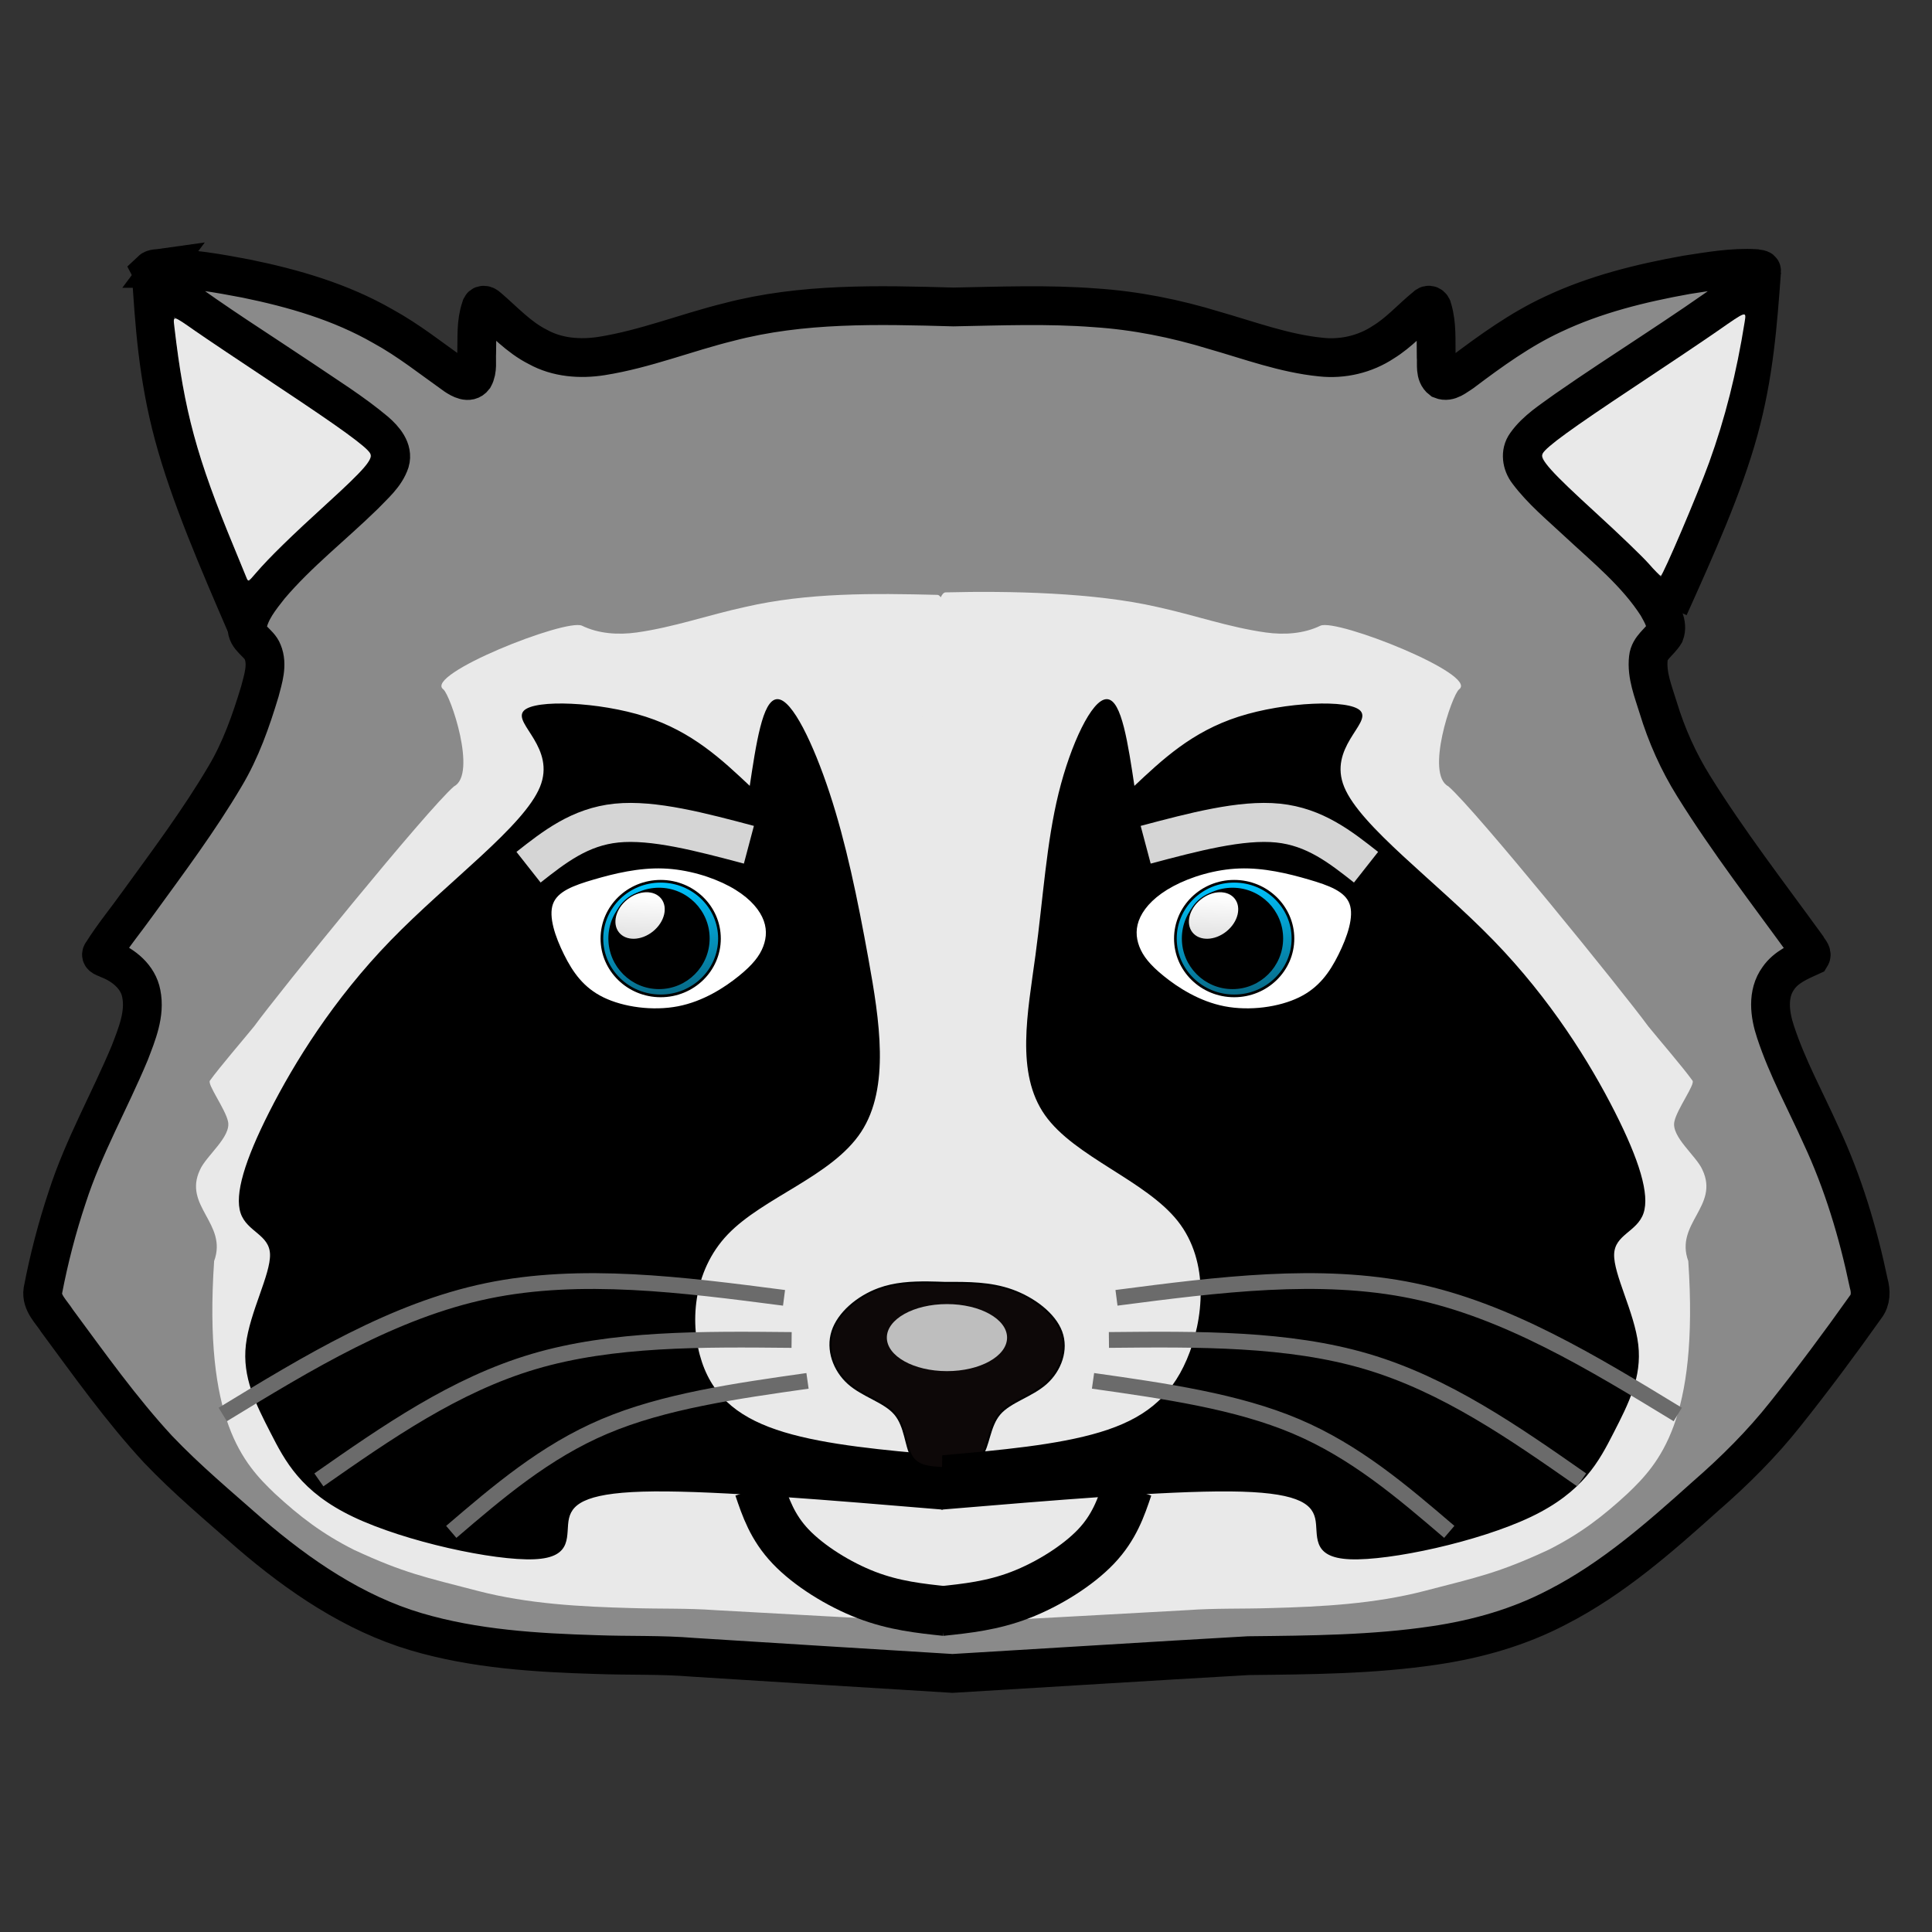 <?xml version="1.0" encoding="UTF-8" standalone="no"?>
<svg
   xmlns:dc="http://purl.org/dc/elements/1.1/"
   xmlns:cc="http://creativecommons.org/ns#"
   xmlns:rdf="http://www.w3.org/1999/02/22-rdf-syntax-ns#"
   xmlns:svg="http://www.w3.org/2000/svg"
   xmlns="http://www.w3.org/2000/svg"
   xmlns:xlink="http://www.w3.org/1999/xlink"
   xmlns:sodipodi="http://sodipodi.sourceforge.net/DTD/sodipodi-0.dtd"
   xmlns:inkscape="http://www.inkscape.org/namespaces/inkscape"
   width="1024"
   height="1024"
   viewBox="0 0 270.933 270.933"
   version="1.1"
   id="svg8"
   inkscape:version="1.0.1 (3bc2e813f5, 2020-09-07)"
   sodipodi:docname="trash_panda.svg">
  <rect x="0" y="0" width="270.933" height="270.933" fill="#333333" stroke="none"/>
  <defs
     id="defs2">
    <inkscape:path-effect
       effect="bspline"
       id="path-effect13161"
       is_visible="true"
       lpeversion="1"
       weight="33.333"
       steps="2"
       helper_size="0"
       apply_no_weight="true"
       apply_with_weight="true"
       only_selected="false" />
    <inkscape:path-effect
       effect="bspline"
       id="path-effect13142"
       is_visible="true"
       lpeversion="1"
       weight="33.333"
       steps="2"
       helper_size="0"
       apply_no_weight="true"
       apply_with_weight="true"
       only_selected="false" />
    <inkscape:path-effect
       effect="bspline"
       id="path-effect13104"
       is_visible="true"
       lpeversion="1"
       weight="33.333"
       steps="2"
       helper_size="0"
       apply_no_weight="true"
       apply_with_weight="true"
       only_selected="false" />
    <inkscape:path-effect
       effect="bspline"
       id="path-effect13100"
       is_visible="true"
       lpeversion="1"
       weight="33.333"
       steps="2"
       helper_size="0"
       apply_no_weight="true"
       apply_with_weight="true"
       only_selected="false" />
    <inkscape:path-effect
       effect="bspline"
       id="path-effect13081"
       is_visible="true"
       lpeversion="1"
       weight="33.333"
       steps="2"
       helper_size="0"
       apply_no_weight="true"
       apply_with_weight="true"
       only_selected="false" />
    <inkscape:path-effect
       effect="bspline"
       id="path-effect13077"
       is_visible="true"
       lpeversion="1"
       weight="33.333"
       steps="2"
       helper_size="0"
       apply_no_weight="true"
       apply_with_weight="true"
       only_selected="false" />
    <inkscape:path-effect
       effect="bspline"
       id="path-effect13058"
       is_visible="true"
       lpeversion="1"
       weight="33.333"
       steps="2"
       helper_size="0"
       apply_no_weight="true"
       apply_with_weight="true"
       only_selected="false" />
    <inkscape:path-effect
       effect="bspline"
       id="path-effect13053"
       is_visible="true"
       lpeversion="1"
       weight="33.333"
       steps="2"
       helper_size="0"
       apply_no_weight="true"
       apply_with_weight="true"
       only_selected="false" />
    <inkscape:path-effect
       effect="bspline"
       id="path-effect13051"
       is_visible="true"
       lpeversion="1"
       weight="33.333"
       steps="2"
       helper_size="0"
       apply_no_weight="true"
       apply_with_weight="true"
       only_selected="false" />
    <inkscape:path-effect
       effect="bspline"
       id="path-effect13049"
       is_visible="true"
       lpeversion="1"
       weight="33.333"
       steps="2"
       helper_size="0"
       apply_no_weight="true"
       apply_with_weight="true"
       only_selected="false" />
    <inkscape:path-effect
       effect="bspline"
       id="path-effect13020"
       is_visible="true"
       lpeversion="1"
       weight="33.333"
       steps="2"
       helper_size="0"
       apply_no_weight="true"
       apply_with_weight="true"
       only_selected="false" />
    <inkscape:path-effect
       effect="bspline"
       id="path-effect13001"
       is_visible="true"
       lpeversion="1"
       weight="33.333"
       steps="2"
       helper_size="0"
       apply_no_weight="true"
       apply_with_weight="true"
       only_selected="false" />
    <inkscape:path-effect
       effect="bspline"
       id="path-effect12982"
       is_visible="true"
       lpeversion="1"
       weight="33.333"
       steps="2"
       helper_size="0"
       apply_no_weight="true"
       apply_with_weight="true"
       only_selected="false" />
    <inkscape:path-effect
       effect="bspline"
       id="path-effect12978"
       is_visible="true"
       lpeversion="1"
       weight="33.333"
       steps="2"
       helper_size="0"
       apply_no_weight="true"
       apply_with_weight="true"
       only_selected="false" />
    <inkscape:path-effect
       effect="bspline"
       id="path-effect12906"
       is_visible="true"
       lpeversion="1"
       weight="33.333"
       steps="2"
       helper_size="0"
       apply_no_weight="true"
       apply_with_weight="true"
       only_selected="false" />
    <inkscape:path-effect
       effect="bspline"
       id="path-effect12887"
       is_visible="true"
       lpeversion="1"
       weight="33.333"
       steps="2"
       helper_size="0"
       apply_no_weight="true"
       apply_with_weight="true"
       only_selected="false" />
    <linearGradient
       inkscape:collect="always"
       id="linearGradient12777">
      <stop
         style="stop-color:#ffffff;stop-opacity:1;"
         offset="0"
         id="stop12773" />
      <stop
         style="stop-color:#e3e3e3;stop-opacity:1"
         offset="1"
         id="stop12775" />
    </linearGradient>
    <linearGradient
       inkscape:collect="always"
       id="linearGradient12769">
      <stop
         style="stop-color:#00c4ff;stop-opacity:1"
         offset="0"
         id="stop12765" />
      <stop
         style="stop-color:#086682;stop-opacity:1"
         offset="1"
         id="stop12767" />
    </linearGradient>
    <inkscape:path-effect
       effect="bspline"
       id="path-effect1202"
       is_visible="true"
       lpeversion="1"
       weight="33.333"
       steps="2"
       helper_size="0"
       apply_no_weight="true"
       apply_with_weight="true"
       only_selected="false" />
    <inkscape:path-effect
       effect="bspline"
       id="path-effect1183"
       is_visible="true"
       lpeversion="1"
       weight="33.333"
       steps="2"
       helper_size="0"
       apply_no_weight="true"
       apply_with_weight="true"
       only_selected="false" />
    <inkscape:path-effect
       effect="bspline"
       id="path-effect1164"
       is_visible="true"
       lpeversion="1"
       weight="33.333"
       steps="2"
       helper_size="0"
       apply_no_weight="true"
       apply_with_weight="true"
       only_selected="false" />
    <inkscape:path-effect
       effect="bspline"
       id="path-effect1145"
       is_visible="true"
       lpeversion="1"
       weight="33.333"
       steps="2"
       helper_size="0"
       apply_no_weight="true"
       apply_with_weight="true"
       only_selected="false" />
    <inkscape:path-effect
       effect="bspline"
       id="path-effect1125"
       is_visible="true"
       lpeversion="1"
       weight="33.333"
       steps="2"
       helper_size="0"
       apply_no_weight="true"
       apply_with_weight="true"
       only_selected="false" />
    <inkscape:path-effect
       effect="bspline"
       id="path-effect1106"
       is_visible="true"
       lpeversion="1"
       weight="33.333"
       steps="2"
       helper_size="0"
       apply_no_weight="true"
       apply_with_weight="true"
       only_selected="false" />
    <inkscape:path-effect
       effect="bspline"
       id="path-effect1069"
       is_visible="true"
       lpeversion="1"
       weight="33.333"
       steps="2"
       helper_size="0"
       apply_no_weight="true"
       apply_with_weight="true"
       only_selected="false" />
    <inkscape:path-effect
       effect="bspline"
       id="path-effect1040"
       is_visible="true"
       lpeversion="1"
       weight="33.333"
       steps="2"
       helper_size="0"
       apply_no_weight="true"
       apply_with_weight="true"
       only_selected="false" />
    <inkscape:path-effect
       effect="bspline"
       id="path-effect1021"
       is_visible="true"
       lpeversion="1"
       weight="33.333"
       steps="2"
       helper_size="0"
       apply_no_weight="true"
       apply_with_weight="true"
       only_selected="false" />
    <inkscape:path-effect
       effect="bspline"
       id="path-effect1002"
       is_visible="true"
       lpeversion="1"
       weight="33.333"
       steps="2"
       helper_size="0"
       apply_no_weight="true"
       apply_with_weight="true"
       only_selected="false" />
    <inkscape:path-effect
       effect="bspline"
       id="path-effect982"
       is_visible="true"
       lpeversion="1"
       weight="33.333"
       steps="2"
       helper_size="0"
       apply_no_weight="true"
       apply_with_weight="true"
       only_selected="false" />
    <inkscape:path-effect
       effect="bspline"
       id="path-effect978"
       is_visible="true"
       lpeversion="1"
       weight="33.333"
       steps="2"
       helper_size="0"
       apply_no_weight="true"
       apply_with_weight="true"
       only_selected="false" />
    <inkscape:path-effect
       effect="powerstroke"
       id="path-effect970"
       is_visible="true"
       lpeversion="1"
       offset_points="3,0.132"
       sort_points="true"
       interpolator_type="CubicBezierJohan"
       interpolator_beta="0.2"
       start_linecap_type="zerowidth"
       linejoin_type="extrp_arc"
       miter_limit="4"
       scale_width="1"
       end_linecap_type="zerowidth" />
    <inkscape:path-effect
       effect="powerstroke"
       id="path-effect964"
       is_visible="true"
       lpeversion="1"
       offset_points="0,0.132"
       sort_points="true"
       interpolator_type="CubicBezierJohan"
       interpolator_beta="0.2"
       start_linecap_type="zerowidth"
       linejoin_type="extrp_arc"
       miter_limit="4"
       scale_width="1"
       end_linecap_type="zerowidth" />
    <inkscape:path-effect
       effect="skeletal"
       id="path-effect958"
       is_visible="true"
       lpeversion="1"
       pattern="M 0,5 C 0,2.24 2.24,0 5,0 7.76,0 10,2.24 10,5 10,7.76 7.76,10 5,10 2.24,10 0,7.76 0,5 Z"
       copytype="single_stretched"
       prop_scale="1"
       scale_y_rel="false"
       spacing="0"
       normal_offset="0"
       tang_offset="0"
       prop_units="false"
       vertical_pattern="false"
       hide_knot="false"
       fuse_tolerance="0" />
    <inkscape:path-effect
       effect="bspline"
       id="path-effect940"
       is_visible="true"
       lpeversion="1"
       weight="33.333"
       steps="2"
       helper_size="0"
       apply_no_weight="true"
       apply_with_weight="true"
       only_selected="false" />
    <inkscape:path-effect
       effect="bspline"
       id="path-effect936"
       is_visible="true"
       lpeversion="1"
       weight="33.333"
       steps="2"
       helper_size="0"
       apply_no_weight="true"
       apply_with_weight="true"
       only_selected="false" />
    <inkscape:path-effect
       effect="bspline"
       id="path-effect932"
       is_visible="true"
       lpeversion="1"
       weight="33.333"
       steps="2"
       helper_size="0"
       apply_no_weight="true"
       apply_with_weight="true"
       only_selected="false" />
    <inkscape:path-effect
       effect="bspline"
       id="path-effect930"
       is_visible="true"
       lpeversion="1"
       weight="33.333"
       steps="2"
       helper_size="0"
       apply_no_weight="true"
       apply_with_weight="true"
       only_selected="false" />
    <inkscape:path-effect
       effect="bspline"
       id="path-effect928"
       is_visible="true"
       lpeversion="1"
       weight="33.333"
       steps="2"
       helper_size="0"
       apply_no_weight="true"
       apply_with_weight="true"
       only_selected="false" />
    <inkscape:path-effect
       effect="bspline"
       id="path-effect899"
       is_visible="true"
       lpeversion="1"
       weight="33.333"
       steps="2"
       helper_size="0"
       apply_no_weight="true"
       apply_with_weight="true"
       only_selected="false" />
    <inkscape:path-effect
       effect="bspline"
       id="path-effect891"
       is_visible="true"
       lpeversion="1"
       weight="33.333"
       steps="2"
       helper_size="0"
       apply_no_weight="true"
       apply_with_weight="true"
       only_selected="false" />
    <inkscape:path-effect
       effect="bspline"
       id="path-effect865"
       is_visible="true"
       lpeversion="1"
       weight="33.333"
       steps="2"
       helper_size="0"
       apply_no_weight="true"
       apply_with_weight="true"
       only_selected="false" />
    <linearGradient
       inkscape:collect="always"
       xlink:href="#linearGradient12769"
       id="linearGradient12771"
       x1="94.157"
       y1="101.649"
       x2="95.381"
       y2="117.558"
       gradientUnits="userSpaceOnUse"
       gradientTransform="matrix(1.034,0,0,1.034,-5.581,18.513)" />
    <linearGradient
       inkscape:collect="always"
       xlink:href="#linearGradient12777"
       id="linearGradient12779"
       x1="138.401"
       y1="-6.948"
       x2="142.584"
       y2="-3.272"
       gradientUnits="userSpaceOnUse"
       gradientTransform="matrix(1.034,0,0,1.034,10.934,15.948)" />
    <linearGradient
       inkscape:collect="always"
       xlink:href="#linearGradient12769"
       id="linearGradient12771-9"
       x1="94.157"
       y1="101.649"
       x2="95.381"
       y2="117.558"
       gradientUnits="userSpaceOnUse"
       gradientTransform="matrix(1.034,0,0,1.034,74.841,18.513)" />
    <linearGradient
       inkscape:collect="always"
       xlink:href="#linearGradient12777"
       id="linearGradient12779-8"
       x1="138.401"
       y1="-6.948"
       x2="142.584"
       y2="-3.272"
       gradientUnits="userSpaceOnUse"
       gradientTransform="matrix(1.034,0,0,1.034,61.315,-46.738)" />
  </defs>
  <sodipodi:namedview
     id="base"
     pagecolor="#ffffff"
     bordercolor="#666666"
     borderopacity="1.0"
     inkscape:pageopacity="0.0"
     inkscape:pageshadow="2"
     inkscape:zoom="0.49497475"
     inkscape:cx="569.38058"
     inkscape:cy="613.46158"
     inkscape:document-units="mm"
     inkscape:current-layer="layer1"
     inkscape:document-rotation="0"
     showgrid="false"
     units="px"
     inkscape:window-width="1920"
     inkscape:window-height="1008"
     inkscape:window-x="0"
     inkscape:window-y="28"
     inkscape:window-maximized="1"
     inkscape:snap-others="true"
     inkscape:object-nodes="true"
     inkscape:snap-nodes="true"
     inkscape:snap-global="true" />
  <g
     inkscape:label="Layer 1"
     inkscape:groupmode="layer"
     id="layer1">
    <path
       id="path976-7"
       style="fill:#8a8a8a;fill-opacity:1;stroke:#000000;stroke-width:5.44;stroke-linecap:butt;stroke-linejoin:miter;stroke-miterlimit:4;stroke-dasharray:none;stroke-opacity:1"
       d="m 22.608,37.616 c -0.45,0.064 -1.062,0.002 -1.399,0.323 0.673,1.3 1.995,2.114 3.095,3.031 5.815,4.314 11.958,8.16 17.967,12.192 3.516,2.385 7.144,4.634 10.405,7.369 1.179,1.032 2.503,2.518 2.011,4.216 -0.635,1.915 -2.268,3.262 -3.616,4.68 -4.385,4.286 -9.268,8.08 -13.247,12.769 -1.341,1.71 -2.839,3.514 -3.176,5.729 -0.11,1.561 1.683,2.183 2.183,3.501 0.744,1.79 0.07,3.765 -0.389,5.539 -1.245,4.116 -2.674,8.214 -4.894,11.92 -3.64,6.167 -7.941,11.909 -12.142,17.698 -1.661,2.331 -3.497,4.546 -5.022,6.969 -0.53,0.617 0.452,0.74 0.841,0.969 2.123,0.828 4.144,2.468 4.587,4.811 0.578,2.863 -0.611,5.688 -1.615,8.313 -2.826,6.775 -6.497,13.197 -8.759,20.206 -1.443,4.322 -2.571,8.678 -3.427,13.139 -0.255,1.706 1.183,2.959 2.013,4.271 4.526,6.124 8.95,12.359 14.125,17.963 4.033,4.235 8.523,7.986 12.897,11.843 6.865,5.898 14.605,11.183 23.325,13.765 8.214,2.421 16.795,2.941 25.31,3.199 4.52,0.167 9.05,0.002 13.56,0.381 12.112,0.749 24.224,1.532 36.336,2.26 13.83,-0.824 27.658,-1.702 41.489,-2.492 8.727,-0.095 17.521,-0.151 26.128,-1.441 6.007,-0.892 11.864,-2.554 17.253,-5.394 7.721,-3.964 14.281,-9.741 20.696,-15.5 4.07,-3.538 7.911,-7.352 11.259,-11.588 3.89,-4.878 7.618,-9.887 11.225,-14.977 0.75,-0.949 0.751,-2.207 0.431,-3.322 -1.485,-7.099 -3.59,-14.133 -6.688,-20.75 -2.157,-4.821 -4.734,-9.476 -6.382,-14.508 -0.81,-2.414 -1.192,-5.339 0.405,-7.527 1.078,-1.564 2.878,-2.322 4.543,-3.079 0.256,-0.417 -0.39,-0.953 -0.571,-1.361 -5.377,-7.422 -10.999,-14.684 -15.844,-22.474 -2.15,-3.44 -3.811,-7.167 -4.991,-11.046 -0.683,-2.238 -1.64,-4.54 -1.37,-6.923 0.153,-1.485 1.57,-2.265 2.285,-3.434 0.51,-1.369 -0.38,-2.758 -1.022,-3.927 -2.95,-4.602 -7.26,-8.077 -11.217,-11.765 -2.396,-2.247 -4.976,-4.354 -6.951,-7 -0.843,-1.093 -1.104,-2.696 -0.256,-3.864 1.442,-2.049 3.647,-3.379 5.633,-4.84 7.926,-5.519 16.187,-10.549 23.996,-16.238 1.195,-0.975 2.572,-1.845 3.39,-3.184 0.096,-0.354 -0.579,-0.292 -0.8,-0.376 -3.25,-0.192 -6.53,0.393 -9.705,0.88 -6.438,1.157 -12.818,2.725 -18.761,5.537 -4.579,2.134 -8.682,5.11 -12.703,8.134 -0.85,0.526 -1.836,1.461 -2.904,1.03 -0.971,-0.745 -0.652,-2.151 -0.741,-3.219 -0.05,-2.253 0.13,-4.507 -0.512,-6.666 -0.068,-0.525 -0.568,-0.778 -0.947,-0.349 -2.005,1.619 -3.721,3.605 -5.94,4.96 -2.563,1.702 -5.706,2.438 -8.762,2.106 -5.142,-0.511 -10.021,-2.339 -14.959,-3.748 -5.456,-1.67 -11.082,-2.8 -16.781,-3.168 -6.552,-0.504 -13.212,-0.24 -19.806,-0.114 -10.539,-0.296 -21.212,-0.585 -31.492,2.113 -5.967,1.468 -11.717,3.794 -17.803,4.76 -3.029,0.483 -6.256,0.238 -8.978,-1.27 -2.702,-1.355 -4.744,-3.636 -7.012,-5.568 -0.312,-0.311 -0.889,-0.482 -0.988,0.124 -0.69,2.016 -0.515,4.13 -0.575,6.247 -0.069,1.152 0.182,2.426 -0.4,3.475 -0.684,0.901 -1.876,0.21 -2.6,-0.275 -3.341,-2.367 -6.557,-4.94 -10.162,-6.911 -5.923,-3.405 -12.536,-5.32 -19.169,-6.675 -3.912,-0.747 -7.895,-1.463 -11.912,-1.447 z" />
    <path
       id="path976-7-9"
       style="fill:#e9e9e9;fill-opacity:1;stroke:none;stroke-width:4.359;stroke-linecap:butt;stroke-linejoin:miter;stroke-miterlimit:4;stroke-dasharray:none;stroke-opacity:1"
       d="m 62.166,96.672 c 1.007,0.775 4.773,11.892 1.51,13.598 -3.747,3.22 -24.545,28.869 -28.038,33.66 -1.419,1.751 -4.888,5.779 -6.191,7.599 -0.453,0.464 2.148,3.969 2.527,5.729 0.493,2.151 -3.071,4.82 -3.929,6.792 -2.414,5.09 3.915,7.534 1.983,12.799 -1.504,22.349 4.115,28.411 8.536,32.621 3.446,3.182 6.623,5.629 11.083,7.874 7.062,3.273 9.936,3.824 17.387,5.763 7.019,1.818 14.351,2.209 21.626,2.403 3.862,0.125 7.733,0.002 11.587,0.286 10.349,0.563 20.698,1.151 31.048,1.698 11.817,-0.619 5.782,-144.167 0.148,-144.073 -9.005,-0.223 -18.168,-0.328 -26.952,1.699 -5.098,1.103 -10.012,2.85 -15.212,3.576 -2.588,0.363 -5.345,0.179 -7.672,-0.954 -2.309,-1.018 -22.225,6.874 -19.439,8.929 z"
       sodipodi:nodetypes="cccccccccccccccccc" />
    <path
       id="path976-7-9-3"
       style="fill:#e9e9e9;fill-opacity:1;stroke:none;stroke-width:4.359;stroke-linecap:butt;stroke-linejoin:miter;stroke-miterlimit:4;stroke-dasharray:none;stroke-opacity:1"
       d="m 204.618,96.672 c -1.007,0.775 -4.773,11.892 -1.51,13.598 3.747,3.22 24.545,28.869 28.038,33.66 1.419,1.751 4.888,5.779 6.191,7.599 0.453,0.464 -2.148,3.969 -2.527,5.729 -0.493,2.151 3.071,4.82 3.929,6.792 2.414,5.09 -3.915,7.534 -1.983,12.799 1.504,22.349 -4.115,28.411 -8.536,32.621 -3.446,3.182 -6.623,5.629 -11.083,7.874 -7.062,3.273 -9.936,3.824 -17.387,5.763 -7.019,1.818 -14.351,2.209 -21.626,2.403 -3.862,0.125 -7.733,0.002 -11.587,0.286 -10.349,0.563 -20.699,1.151 -31.048,1.698 -11.817,-0.619 -8.522,-144.516 -2.888,-144.422 9.005,-0.223 20.908,0.021 29.692,2.048 5.098,1.103 10.012,2.85 15.212,3.576 2.588,0.363 5.345,0.179 7.672,-0.954 2.309,-1.018 22.225,6.874 19.44,8.929 z"
       sodipodi:nodetypes="cccccccccccccccccc" />
    <path
       style="fill:#000000;stroke:#000000;stroke-width:0.274px;stroke-linecap:butt;stroke-linejoin:miter;stroke-opacity:1"
       d="m 132.081,204.219 c -8.087,-0.72 -16.173,-1.439 -22.16,-3.249 -5.987,-1.809 -9.873,-4.708 -11.621,-9.933 -1.747,-5.225 -1.356,-12.776 3.651,-18.016 5.007,-5.24 14.628,-8.169 18.689,-14.347 4.061,-6.178 2.561,-15.605 1.01,-24.179 -1.551,-8.574 -3.152,-16.295 -5.436,-23.23 -2.284,-6.935 -5.249,-13.085 -7.192,-13.084 -1.943,5.82e-4 -2.863,6.151 -3.784,12.302 0,0 0,0 0,0 -4.111,-3.876 -8.221,-7.751 -14.755,-9.852 -6.533,-2.101 -15.489,-2.425 -16.943,-0.851 -1.454,1.575 4.593,5.049 2.307,10.63 -2.287,5.581 -12.907,13.267 -20.958,21.557 -8.051,8.29 -13.533,17.183 -16.99,24.001 -3.456,6.818 -4.887,11.562 -4.022,14.121 0.865,2.56 4.025,2.935 4.126,5.789 0.101,2.854 -2.856,8.186 -3.384,12.707 -0.528,4.522 1.372,8.233 3.421,12.235 2.049,4.002 4.246,8.293 11.558,11.776 7.312,3.483 19.736,6.157 25.289,5.93 5.553,-0.227 4.231,-3.355 4.78,-5.657 0.548,-2.302 2.966,-3.778 12.041,-3.857 9.074,-0.08 24.806,1.237 40.536,2.553"
       id="path863"
       inkscape:path-effect="#path-effect865"
       inkscape:original-d="m 132.08085,204.219 c -8.08703,-0.71952 -16.17345,-1.43924 -24.26103,-2.15931 -3.88618,-2.89866 -7.77247,-5.79746 -11.658894,-8.69646 0.391918,-7.55049 0.783577,-15.10167 1.174973,-22.65305 9.621751,-2.92853 19.243081,-5.85729 28.864221,-8.78635 -1.49961,-9.42698 -2.99945,-18.85402 -4.49965,-28.28181 -1.6012,-7.72065 -3.20256,-15.441 -4.80429,-23.16216 -2.96551,-6.14957 -5.9311,-12.299019 -8.89716,-18.449101 -0.9201,6.151353 -2.76107,18.452921 -2.76107,18.452921 v 0 c 0,0 -8.221233,-7.75122 -12.332425,-11.627375 -8.955647,-0.324584 -17.91128,-0.649431 -26.86707,-0.974545 6.047493,3.47453 12.094863,6.94888 18.142028,10.42301 -10.620014,7.68734 -21.23998,15.37417 -31.860357,23.0608 -5.481921,8.89303 -10.964101,17.78577 -16.446606,26.67831 -1.430472,4.74377 -2.861202,9.48723 -4.292213,14.23043 3.160271,0.37617 6.320074,0.75205 9.479793,1.12767 -2.956783,5.332 -5.913935,10.66391 -8.870997,15.99489 1.900563,3.71195 3.8009,7.42391 5.701274,11.13582 2.196946,4.29118 4.393907,8.58225 6.590676,12.87342 12.427588,2.67483 24.851623,5.34868 37.279393,8.02312 -1.321648,-3.12839 -2.643148,-6.25606 -3.96526,-9.38481 2.418599,-1.47535 4.836722,-2.95086 7.254515,-4.4266 15.730419,1.31656 31.462029,2.63297 47.192679,3.94905"
       sodipodi:nodetypes="cccccccccccccccccccccccc" />
    <path
       id="path897"
       style="fill:#0d0808;fill-opacity:1;stroke:#000000;stroke-width:0.274px;stroke-linecap:butt;stroke-linejoin:miter;stroke-opacity:1"
       d="m 130.198,179.838 c -2.399,-0.028 -4.762,0.112 -6.98,0.927 -2.957,1.086 -5.656,3.371 -6.481,5.953 -0.825,2.582 0.224,5.462 2.249,7.269 2.024,1.807 5.024,2.541 6.52,4.291 1.496,1.75 1.487,4.515 2.332,5.947 0.845,1.433 2.544,1.534 4.243,1.634 2.204,-0.101 4.409,-0.202 5.506,-1.634 1.098,-1.433 1.089,-4.198 2.585,-5.947 1.496,-1.75 4.495,-2.484 6.52,-4.291 2.024,-1.807 3.074,-4.687 2.133,-7.221 -0.94,-2.534 -3.869,-4.722 -6.904,-5.809 -3.034,-1.086 -6.176,-1.07 -9.316,-1.054 -0.804,-0.028 -1.608,-0.056 -2.407,-0.066 z" />
    <path
       style="fill:#ffffff;stroke:#000000;stroke-width:0.324px;stroke-linecap:butt;stroke-linejoin:miter;stroke-opacity:1"
       d="m 77.393,126.713 c 0.668,-1.849 2.98,-2.696 5.854,-3.535 2.873,-0.839 6.307,-1.669 9.744,-1.55 3.437,0.118 6.876,1.185 9.345,2.502 2.469,1.317 3.968,2.885 4.69,4.385 0.722,1.5 0.668,2.931 0.154,4.276 -0.514,1.345 -1.487,2.603 -3.481,4.214 -1.994,1.611 -5.011,3.576 -8.589,4.269 -3.579,0.694 -7.719,0.117 -10.552,-1.263 -2.832,-1.38 -4.355,-3.562 -5.606,-6.079 -1.25,-2.518 -2.227,-5.369 -1.56,-7.218 z"
       id="path889"
       inkscape:path-effect="#path-effect891"
       inkscape:original-d="m 75.748308,125.71031 c 2.312538,-0.84671 4.625319,-1.69382 6.937712,-2.54112 3.434363,-0.82995 6.867664,-1.65992 10.301389,-2.49028 3.439895,1.0668 6.878746,2.13317 10.317881,3.19955 1.49942,1.56807 2.99839,3.13583 4.497,4.70337 -0.054,1.43189 -0.10829,2.86347 -0.16304,4.29487 -0.97255,1.25831 -1.94546,2.51635 -2.91877,3.77417 -3.01579,1.96472 -6.031818,3.92908 -9.048321,5.89329 -4.140778,-0.57681 -8.281624,-1.15386 -12.423275,-1.7311 -1.522883,-2.18246 -3.045707,-4.36455 -4.569408,-6.54762 -0.97687,-2.85195 -1.953932,-5.70367 -2.931168,-8.55513 z"
       sodipodi:nodetypes="ccccccccccc" />
    <ellipse
       style="fill:url(#linearGradient12771);fill-opacity:1;stroke:#000000;stroke-width:0.376;stroke-linejoin:round;stroke-miterlimit:4;stroke-dasharray:none;stroke-opacity:1;paint-order:fill markers stroke;stop-color:#000000"
       id="path12654-8"
       cx="92.651"
       cy="131.621"
       rx="8.243"
       ry="8.037" />
    <ellipse
       style="fill:#000000;fill-opacity:1;stroke:#000000;stroke-width:0.321;stroke-linejoin:round;stroke-miterlimit:4;stroke-dasharray:none;stroke-opacity:1;paint-order:fill markers stroke;stop-color:#000000"
       id="path12654"
       cx="92.416"
       cy="131.599"
       rx="6.941"
       ry="6.949" />
    <path
       style="fill:none;stroke:#000000;stroke-width:5.471;stroke-linecap:butt;stroke-linejoin:miter;stroke-miterlimit:4;stroke-dasharray:none;stroke-opacity:1"
       d="m 21.208,37.939 c 0.467,7.377 0.934,14.753 3.174,23.084 2.24,8.331 6.252,17.616 10.264,26.901"
       id="path980"
       inkscape:original-d="m 21.208273,37.938775 c 0.467375,7.376852 0.934464,14.75328 1.401301,22.129735 4.01268,9.2856 8.024926,18.57055 12.03698,27.855416"
       inkscape:path-effect="#path-effect982"
       sodipodi:nodetypes="ccc" />
    <path
       style="fill:none;stroke:#000000;stroke-width:5.471;stroke-linecap:butt;stroke-linejoin:miter;stroke-miterlimit:4;stroke-dasharray:none;stroke-opacity:1"
       d="m 247.018,38.036 c -0.528,7.253 -1.055,14.505 -3.221,22.357 -2.165,7.852 -5.968,16.303 -9.771,24.754"
       id="path980-5"
       inkscape:original-d="m 247.01779,38.0357 c -0.52734,7.25271 -1.05496,14.505074 -1.58284,21.757091 -3.80314,8.451876 -7.60585,16.903136 -11.40837,25.354295"
       inkscape:path-effect="#path-effect1040"
       sodipodi:nodetypes="ccc" />
    <path
       style="fill:#000000;stroke:#000000;stroke-width:0.274px;stroke-linecap:butt;stroke-linejoin:miter;stroke-opacity:1"
       d="m 132.143,204.219 c 8.087,-0.72 16.174,-1.439 22.16,-3.249 5.987,-1.809 9.873,-4.708 12.254,-10.272 2.381,-5.564 3.256,-13.795 -1.286,-19.544 -4.542,-5.749 -14.501,-9.016 -18.62,-14.854 -4.118,-5.838 -2.396,-14.248 -1.31,-22.313 1.086,-8.065 1.536,-15.786 3.244,-22.721 1.708,-6.935 4.673,-13.085 6.617,-13.084 1.943,5.87e-4 2.863,6.151 3.784,12.302 0,0 0,0 0,0 4.111,-3.876 8.221,-7.751 14.755,-9.852 6.533,-2.101 15.489,-2.425 16.943,-0.851 1.454,1.575 -4.593,5.049 -2.307,10.63 2.287,5.581 12.907,13.267 20.958,21.557 8.051,8.29 13.533,17.183 16.99,24.001 3.457,6.818 4.887,11.562 4.022,14.121 -0.865,2.56 -4.025,2.935 -4.126,5.789 -0.101,2.854 2.856,8.186 3.384,12.707 0.528,4.522 -1.372,8.233 -3.421,12.235 -2.049,4.002 -4.246,8.293 -11.558,11.776 -7.312,3.483 -19.736,6.157 -25.289,5.93 -5.553,-0.227 -4.231,-3.355 -4.78,-5.657 -0.548,-2.302 -2.966,-3.778 -12.041,-3.857 -9.074,-0.08 -24.806,1.237 -40.537,2.553"
       id="path863-6"
       inkscape:path-effect="#path-effect1069"
       inkscape:original-d="m 132.14282,204.219 c 8.08708,-0.71952 16.17354,-1.43924 24.26117,-2.15931 3.8862,-2.89865 7.77252,-5.79745 11.659,-8.69646 0.87517,-8.22982 1.75066,-16.46038 2.62641,-24.69111 -9.95976,-3.26663 -19.91907,-6.53349 -29.87817,-9.80064 1.72205,-8.40954 3.44434,-16.81915 5.16698,-25.22946 0.44953,-7.72064 0.89929,-15.44099 1.34937,-23.16215 2.96551,-6.14958 5.93114,-12.299025 8.89719,-18.449107 0.92013,6.151353 2.7611,18.452927 2.7611,18.452927 v 0 c 0,0 8.22131,-7.75122 12.33255,-11.627381 8.95574,-0.324584 17.9114,-0.649431 26.86718,-0.974545 -6.04749,3.474526 -12.09486,6.948876 -18.14205,10.423016 10.62005,7.68734 21.24001,15.37416 31.86039,23.06081 5.48192,8.89301 10.9641,17.78575 16.44661,26.6783 1.43047,4.74377 2.8612,9.48723 4.29221,14.23043 -3.16027,0.37617 -6.32008,0.75205 -9.47979,1.12767 2.95677,5.33199 5.91393,10.66391 8.87099,15.99489 -1.90056,3.71194 -3.8009,7.42391 -5.70128,11.13582 -2.19694,4.29117 -4.3939,8.58224 -6.59066,12.87341 -12.42759,2.67483 -24.85163,5.34868 -37.27942,8.02312 1.32165,-3.12839 2.64316,-6.25606 3.96528,-9.38481 -2.41861,-1.47535 -4.83676,-2.95086 -7.25456,-4.4266 -15.7306,1.31656 -31.4623,2.63297 -47.19304,3.94905"
       sodipodi:nodetypes="cccccccccccccccccccccccc" />
    <path
       style="fill:none;fill-opacity:1;stroke:#000000;stroke-width:6.967;stroke-linecap:butt;stroke-linejoin:miter;stroke-miterlimit:4;stroke-dasharray:none;stroke-opacity:1"
       d="m 106.43,208.618 c 0.938,2.779 1.876,5.558 4.437,8.254 2.561,2.696 6.745,5.308 10.643,6.805 3.898,1.497 7.51,1.878 11.121,2.259"
       id="path938"
       inkscape:original-d="m 106.42972,208.61756 c 0.93832,2.77916 1.87633,5.55795 2.814,8.33636 4.18462,2.61302 8.36876,5.22557 12.55263,7.83779 3.61207,0.38157 7.22366,0.76273 10.83501,1.14355"
       inkscape:path-effect="#path-effect940" />
    <path
       style="fill:none;fill-opacity:1;stroke:#000000;stroke-width:6.967;stroke-linecap:butt;stroke-linejoin:miter;stroke-miterlimit:4;stroke-dasharray:none;stroke-opacity:1"
       d="m 158.145,208.618 c -0.938,2.779 -1.876,5.558 -4.437,8.254 -2.561,2.696 -6.745,5.308 -10.643,6.805 -3.898,1.497 -7.51,1.878 -11.121,2.259"
       id="path938-9"
       inkscape:original-d="m 158.14506,208.61757 c -0.93833,2.77916 -1.87633,5.55795 -2.81401,8.33636 -4.18461,2.61302 -8.36875,5.22557 -12.55262,7.83779 -3.61207,0.38157 -7.22366,0.76273 -10.83501,1.14355"
       inkscape:path-effect="#path-effect1125" />
    <path
       style="fill:#ffffff;stroke:#000000;stroke-width:0.324px;stroke-linecap:butt;stroke-linejoin:miter;stroke-opacity:1"
       d="m 189.408,126.713 c -0.668,-1.849 -2.981,-2.696 -5.854,-3.535 -2.873,-0.839 -6.307,-1.669 -9.744,-1.55 -3.437,0.118 -6.876,1.185 -9.345,2.502 -2.469,1.317 -3.968,2.885 -4.69,4.385 -0.722,1.5 -0.668,2.931 -0.154,4.276 0.514,1.345 1.487,2.603 3.481,4.214 1.994,1.611 5.011,3.576 8.589,4.269 3.579,0.694 7.719,0.117 10.552,-1.263 2.832,-1.38 4.355,-3.562 5.606,-6.079 1.25,-2.518 2.227,-5.369 1.56,-7.218 z"
       id="path889-2"
       inkscape:path-effect="#path-effect1164"
       inkscape:original-d="m 191.05298,125.71031 c -2.31255,-0.84671 -4.62534,-1.69382 -6.93774,-2.54112 -3.43439,-0.82995 -6.8677,-1.65992 -10.30145,-2.49028 -3.43992,1.0668 -6.8788,2.13317 -10.31795,3.19955 -1.49942,1.56807 -2.99839,3.13583 -4.49699,4.70337 0.054,1.43189 0.10829,2.86347 0.16303,4.29487 0.97255,1.25831 1.94547,2.51635 2.91877,3.77417 3.0158,1.96472 6.03184,3.92908 9.04837,5.89329 4.1408,-0.57681 8.28167,-1.15386 12.42334,-1.7311 1.5229,-2.18246 3.04574,-4.36455 4.56944,-6.54762 0.97687,-2.85195 1.95394,-5.70367 2.93118,-8.55513 z"
       sodipodi:nodetypes="ccccccccccc" />
    <ellipse
       style="fill:url(#linearGradient12779);fill-opacity:1;stroke:#000000;stroke-width:0.156;stroke-linejoin:round;stroke-miterlimit:4;stroke-dasharray:none;stroke-opacity:1;paint-order:fill markers stroke;stop-color:#000000"
       id="path12654-9"
       cx="156.302"
       cy="10.462"
       rx="2.949"
       ry="3.869"
       transform="rotate(51.211)" />
    <ellipse
       style="fill:url(#linearGradient12771-9);fill-opacity:1;stroke:#000000;stroke-width:0.376;stroke-linejoin:round;stroke-miterlimit:4;stroke-dasharray:none;stroke-opacity:1;paint-order:fill markers stroke;stop-color:#000000"
       id="path12654-8-3"
       cx="173.073"
       cy="131.621"
       rx="8.243"
       ry="8.037" />
    <ellipse
       style="fill:#000000;fill-opacity:1;stroke:#000000;stroke-width:0.321;stroke-linejoin:round;stroke-miterlimit:4;stroke-dasharray:none;stroke-opacity:1;paint-order:fill markers stroke;stop-color:#000000"
       id="path12654-6"
       cx="172.838"
       cy="131.599"
       rx="6.941"
       ry="6.949" />
    <ellipse
       style="fill:url(#linearGradient12779-8);fill-opacity:1;stroke:#000000;stroke-width:0.156;stroke-linejoin:round;stroke-miterlimit:4;stroke-dasharray:none;stroke-opacity:1;paint-order:fill markers stroke;stop-color:#000000"
       id="path12654-9-1"
       cx="206.683"
       cy="-52.224"
       rx="2.949"
       ry="3.869"
       transform="rotate(51.211)" />
    <path
       style="fill:none;stroke:#d5d5d5;stroke-width:5.471;stroke-linecap:butt;stroke-linejoin:miter;stroke-miterlimit:4;stroke-dasharray:none;stroke-opacity:1"
       d="m 74.119,121.614 c 3.595,-2.832 7.19,-5.665 12.341,-6.19 5.151,-0.525 11.856,1.257 18.561,3.038"
       id="path12885"
       inkscape:original-d="m 74.118671,121.61407 c 3.595493,-2.83195 7.190679,-5.66426 10.785554,-8.49693 6.705794,1.78224 13.411005,3.56405 20.116025,5.34554"
       inkscape:path-effect="#path-effect12887" />
    <path
       style="fill:none;stroke:#d5d5d5;stroke-width:5.471;stroke-linecap:butt;stroke-linejoin:miter;stroke-miterlimit:4;stroke-dasharray:none;stroke-opacity:1"
       d="m 191.565,121.614 c -3.595,-2.832 -7.19,-5.665 -12.341,-6.19 -5.151,-0.525 -11.856,1.257 -18.561,3.038"
       id="path12885-2"
       inkscape:original-d="m 191.56479,121.61407 c -3.5955,-2.83195 -7.19068,-5.66427 -10.78558,-8.49693 -6.70583,1.78224 -13.4111,3.56405 -20.11618,5.34553"
       inkscape:path-effect="#path-effect12906" />
    <ellipse
       style="fill:#bebebe;fill-opacity:1;stroke:none;stroke-width:4.534;stroke-linejoin:round;stroke-miterlimit:4;stroke-dasharray:none;stroke-opacity:1;paint-order:fill markers stroke;stop-color:#000000"
       id="path12940"
       cx="132.796"
       cy="187.58"
       rx="8.43"
       ry="4.701" />
    <path
       style="fill:#e9e9e9;fill-opacity:1;stroke:none;stroke-width:4.403;stroke-linejoin:round;stroke-miterlimit:4;stroke-dasharray:none;stroke-opacity:1;paint-order:fill markers stroke;stop-color:#000000"
       d="m 34.549,80.976 c -0.139,-0.36 -0.898,-2.209 -1.686,-4.108 -5.281,-12.731 -7.014,-19.127 -8.413,-31.046 -0.19,-1.621 -0.245,-1.632 2.937,0.594 1.303,0.912 6.393,4.327 11.311,7.589 9.074,6.019 12.725,8.667 13.215,9.582 0.429,0.801 -0.81,2.242 -5.977,6.948 -5.098,4.644 -8.206,7.68 -9.981,9.75 -1.131,1.319 -1.158,1.332 -1.406,0.691 z"
       id="path12972" />
    <path
       style="fill:#e9e9e9;fill-opacity:1;stroke:none;stroke-width:4.403;stroke-linejoin:round;stroke-miterlimit:4;stroke-dasharray:none;stroke-opacity:1;paint-order:fill markers stroke;stop-color:#000000"
       d="m 231.206,79.046 c -0.808,-0.929 -4.07,-4.069 -7.249,-6.977 -6.505,-5.951 -8.049,-7.669 -7.618,-8.473 0.491,-0.918 4.099,-3.54 12.845,-9.336 4.711,-3.122 9.967,-6.654 11.68,-7.848 4.058,-2.83 4.045,-2.826 3.802,-1.294 -1.147,7.206 -2.754,13.566 -4.986,19.735 -1.637,4.524 -6.487,15.883 -6.782,15.883 -0.122,0 -0.883,-0.76 -1.691,-1.69 z"
       id="path12974" />
    <path
       id="path12980-1-9-8"
       style="fill:none;stroke:#6b6b6b;stroke-width:2.212;stroke-linecap:butt;stroke-linejoin:miter;stroke-miterlimit:4;stroke-dasharray:none;stroke-opacity:1"
       d="m 153.279,193.643 c 10.072,1.428 20.145,2.857 28.471,6.387 8.327,3.53 14.907,9.16 21.488,14.791 m -47.729,-26.912 c 12.556,-0.124 25.112,-0.247 36.161,3.023 11.049,3.27 20.59,9.933 30.131,16.597 m -65.231,-25.53 c 14.253,-1.85 28.507,-3.7 41.626,-0.973 13.119,2.727 25.102,10.03 37.085,17.334 m -122.04,-4.715 c -10.072,1.428 -20.144,2.857 -28.471,6.387 -8.327,3.53 -14.907,9.16 -21.488,14.791 m 47.728,-26.912 c -12.556,-0.124 -25.112,-0.247 -36.161,3.023 -11.049,3.27 -20.59,9.933 -30.131,16.597 m 65.231,-25.53 c -14.253,-1.85 -28.507,-3.7 -41.626,-0.973 -13.119,2.727 -25.102,10.03 -37.085,17.334" />
  </g>
</svg>
